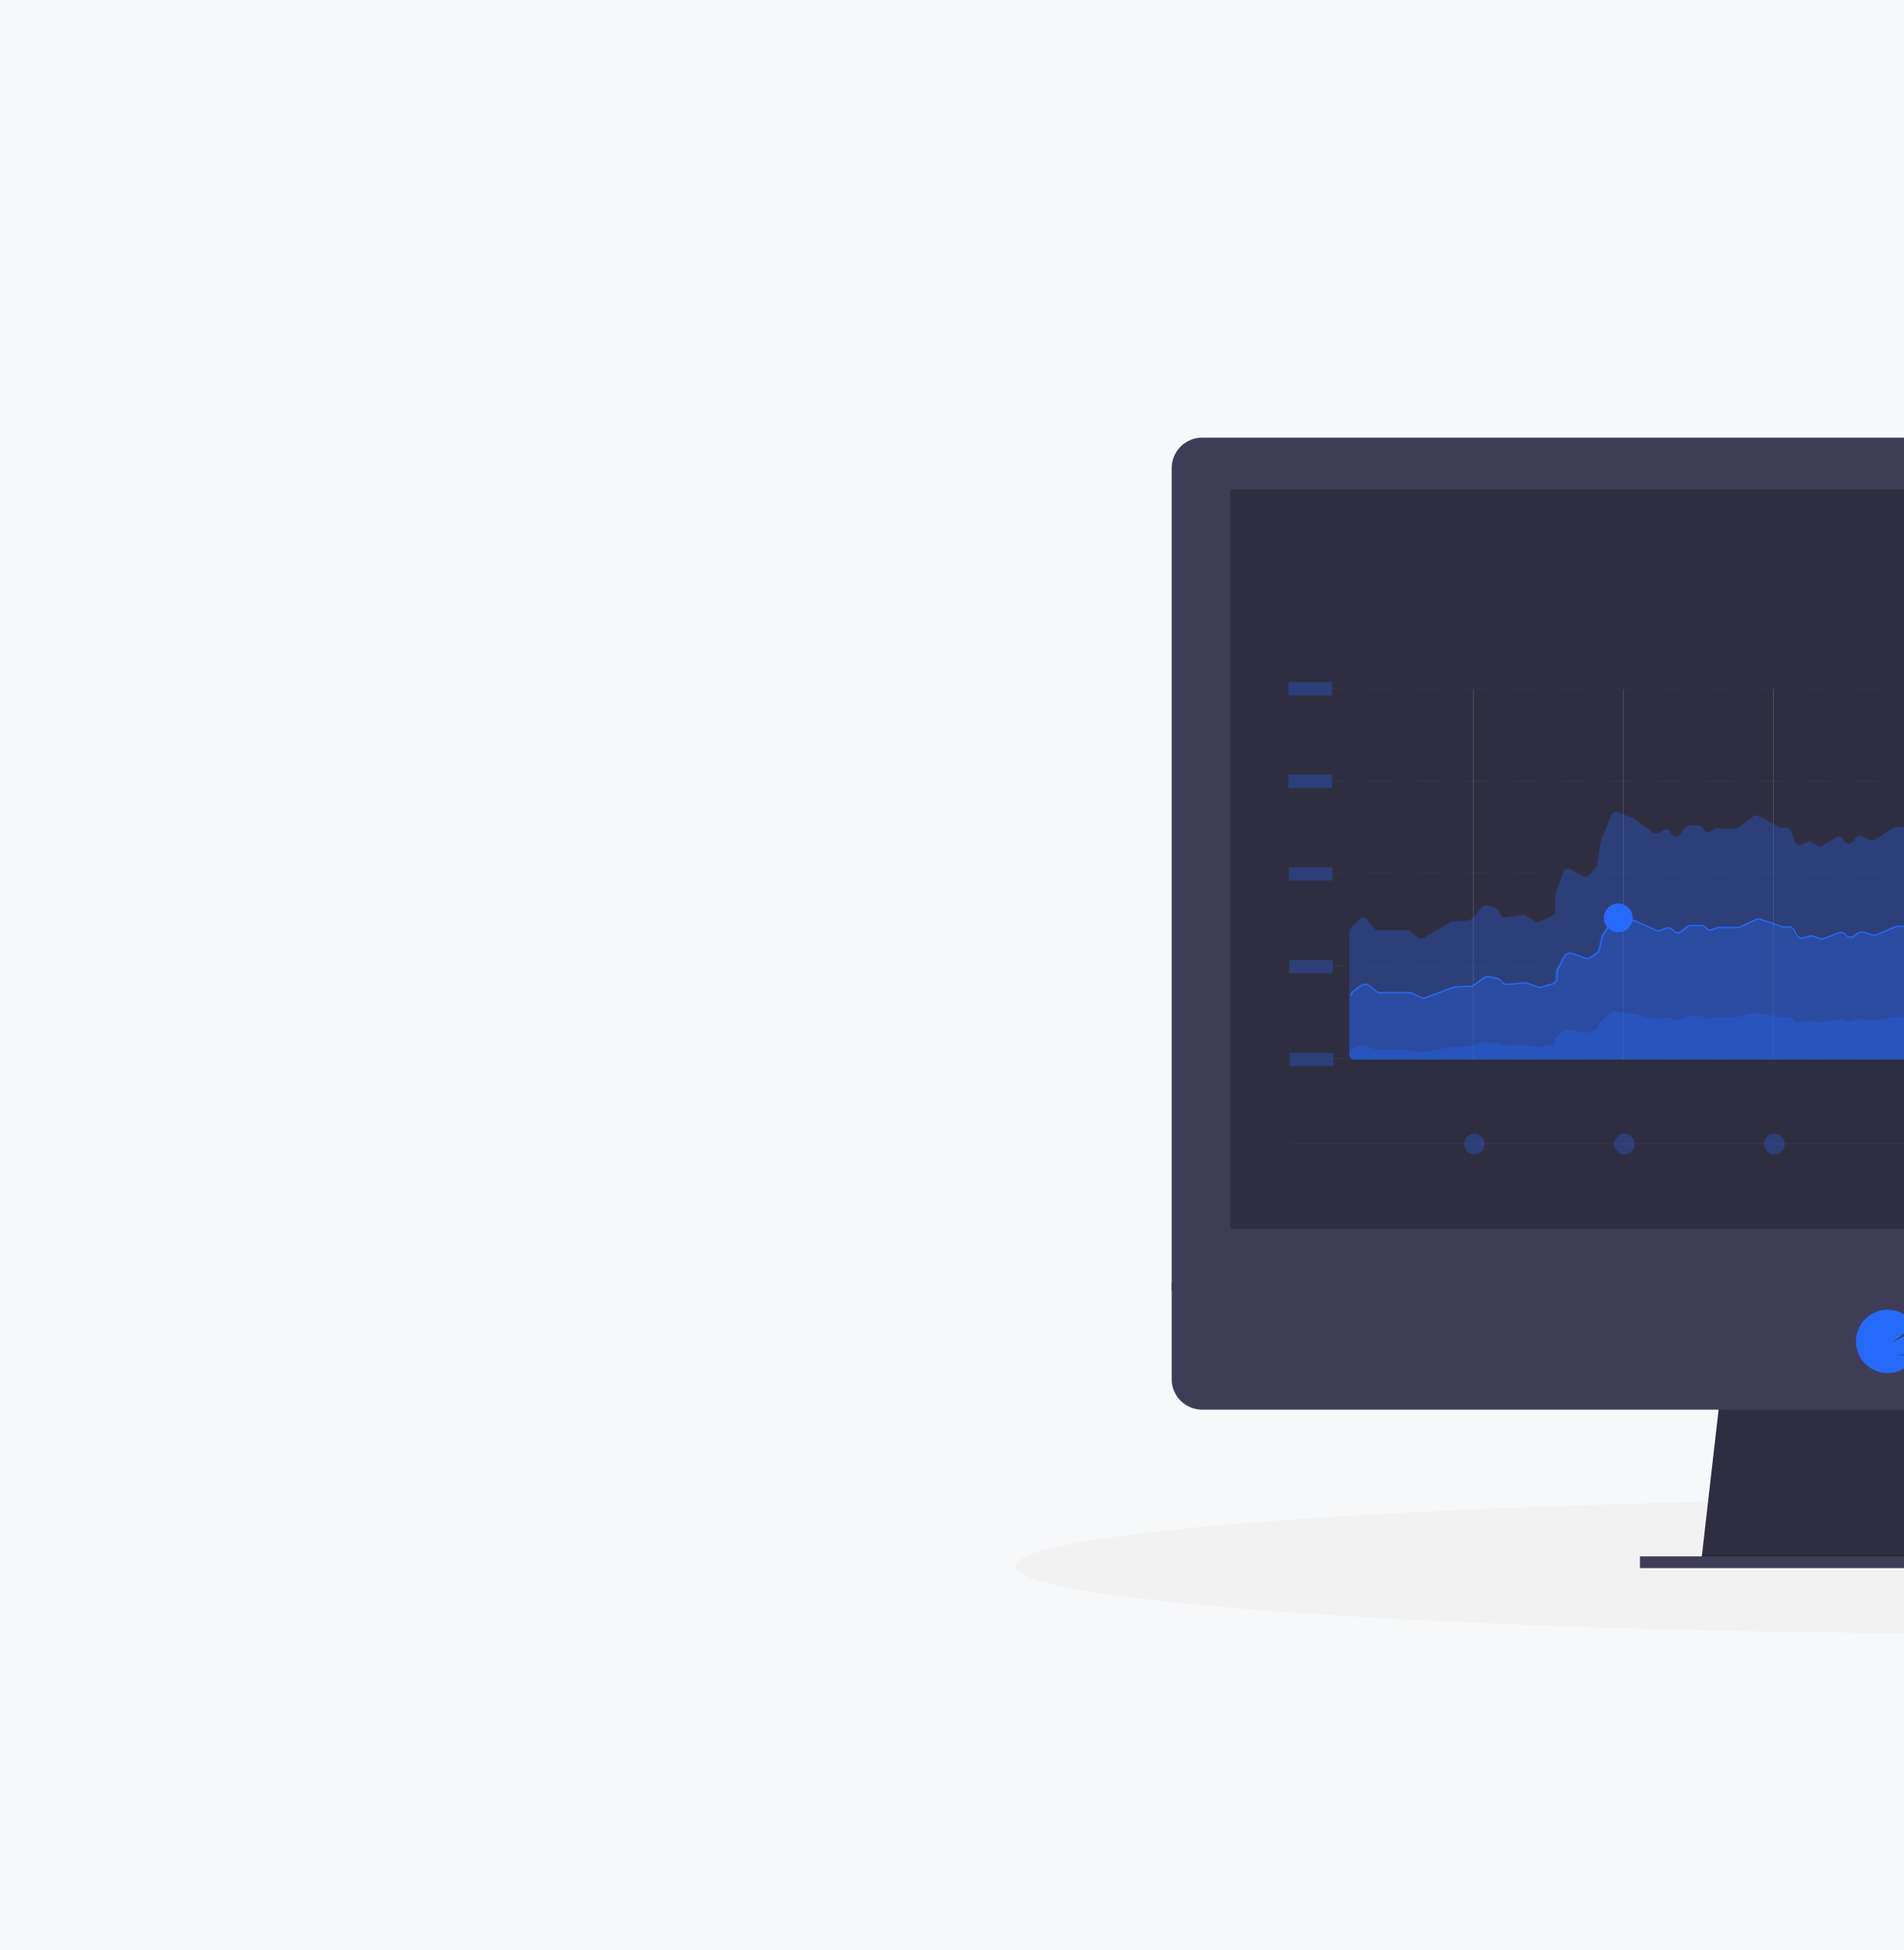 <svg width="1500" height="1536" viewBox="0 0 1500 1536" fill="none" xmlns="http://www.w3.org/2000/svg">
<rect x="0" y="0" width="1500" height="1536" fill="#808080" stroke="none"/>
<g clip-path="url(#clip0)">
<rect width="1500" height="1536" fill="#F7F8FA"/>
<g clip-path="url(#clip1)">
<path d="M1601.67 1287C2044.45 1287 2403.4 1263.08 2403.4 1233.57C2403.4 1204.06 2044.45 1180.14 1601.67 1180.14C1158.88 1180.14 799.928 1204.06 799.928 1233.57C799.928 1263.08 1158.88 1287 1601.67 1287Z" fill="#F2F2F2"/>
<path d="M1628.59 1235.19L1340.09 1231.5L1340.93 1224.1L1354.89 1102.04H1608.26L1626.89 1224.1L1628.32 1233.34L1628.59 1235.19Z" fill="#2F2E41"/>
<path opacity="0.1" d="M1628.32 1233.34H1484.33L1340.09 1231.5L1340.93 1224.1H1626.89L1628.32 1233.34Z" fill="black"/>
<path d="M1674.83 1225.94H1292V1235.19H1674.83V1225.94Z" fill="#3F3D56"/>
<path d="M2040.1 368.899C2040.11 365.737 2039.5 362.603 2038.31 359.677C2037.11 356.75 2035.35 354.087 2033.13 351.841C2030.9 349.595 2028.26 347.809 2025.34 346.586C2022.42 345.362 2019.3 344.724 2016.14 344.71H947.022C943.86 344.724 940.732 345.362 937.817 346.586C934.902 347.809 932.256 349.595 930.031 351.841C927.806 354.087 926.045 356.75 924.849 359.677C923.653 362.603 923.045 365.737 923.059 368.899V1016.95H2040.1V368.899Z" fill="#3F3D56"/>
<path d="M923.059 1010.49V1086.4C923.059 1092.75 925.584 1098.85 930.078 1103.34C934.572 1107.83 940.667 1110.36 947.022 1110.36H2016.14C2022.49 1110.36 2028.59 1107.83 2033.08 1103.34C2037.57 1098.85 2040.1 1092.75 2040.1 1086.4V1010.49H923.059Z" fill="#3F3D56"/>
<path d="M1999.39 385.397H969.284V967.96H1999.39V385.397Z" fill="#2F2E41"/>
<path d="M1487.07 1081.55C1490.85 1081.56 1494.58 1080.7 1497.99 1079.05C1501.39 1077.4 1504.37 1074.99 1506.71 1072.02C1507.42 1071.11 1508.07 1070.15 1508.65 1069.15L1494.95 1066.9L1509.77 1067.02C1511.18 1063.92 1511.96 1060.57 1512.04 1057.17C1512.13 1053.77 1511.52 1050.39 1510.25 1047.23L1490.37 1057.54L1508.7 1044.07C1506.98 1041.11 1504.67 1038.54 1501.91 1036.51C1499.15 1034.49 1496.01 1033.05 1492.67 1032.29C1489.33 1031.52 1485.87 1031.46 1482.51 1032.09C1479.14 1032.72 1475.95 1034.04 1473.11 1035.96C1470.28 1037.88 1467.87 1040.36 1466.04 1043.25C1464.2 1046.14 1462.98 1049.38 1462.45 1052.76C1461.92 1056.14 1462.09 1059.6 1462.96 1062.91C1463.82 1066.22 1465.35 1069.32 1467.46 1072.02V1072.02C1469.79 1074.99 1472.77 1077.39 1476.17 1079.04C1479.56 1080.7 1483.29 1081.55 1487.07 1081.55Z" fill="#266AFB"/>
<path opacity="0.3" d="M1049.28 610.142H1015.04V620.537H1049.28V610.142Z" fill="#266AFB"/>
<path opacity="0.3" d="M1049.59 683.211H1015.35V693.606H1049.59V683.211Z" fill="#266AFB"/>
<path opacity="0.3" d="M1049.9 756.281H1015.65V766.675H1049.9V756.281Z" fill="#266AFB"/>
<path opacity="0.3" d="M1050.21 829.334H1015.96V839.728H1050.21V829.334Z" fill="#266AFB"/>
<g opacity="0.2">
<path opacity="0.2" d="M1059 615.145H1049.28V615.55H1059V615.145Z" fill="#F2F2F2"/>
<path opacity="0.2" d="M1899.35 615.55H1880.26V615.145H1899.35V615.55ZM1861.16 615.55H1842.07V615.145H1861.16V615.55ZM1822.96 615.55H1803.86V615.145H1822.96V615.55ZM1784.77 615.55H1765.66V615.145H1784.77V615.55ZM1746.57 615.55H1727.47V615.145H1746.57V615.55ZM1708.36 615.55H1689.27V615.145H1708.36V615.55ZM1670.17 615.55H1651.06V615.145H1670.17V615.55ZM1631.98 615.55H1612.87V615.145H1631.98V615.55ZM1593.78 615.55H1574.68V615.145H1593.78V615.55ZM1555.57 615.55H1536.48V615.145H1555.57V615.55ZM1517.38 615.55H1498.27V615.145H1517.38V615.55ZM1479.18 615.55H1460.08V615.145H1479.18V615.55ZM1440.99 615.55H1421.88V615.145H1440.99V615.55ZM1402.78 615.55H1383.69V615.145H1402.78V615.55ZM1364.58 615.55H1345.49V615.145H1364.58V615.55ZM1326.39 615.55H1307.35V615.145H1326.45L1326.39 615.55ZM1288.2 615.55H1269.09V615.145H1288.2V615.55ZM1249.98 615.55H1230.9V615.145H1249.98V615.55ZM1211.79 615.55H1192.7V615.145H1211.82L1211.79 615.55ZM1173.6 615.55H1154.49V615.145H1173.6V615.55ZM1135.4 615.55H1116.3V615.145H1135.4V615.55ZM1097.19 615.55H1078.1V615.145H1097.19V615.55Z" fill="#F2F2F2"/>
<path opacity="0.2" d="M1059 615.145H1049.28V615.55H1059V615.145Z" fill="#F2F2F2"/>
<path opacity="0.2" d="M1899.35 615.55H1880.26V615.145H1899.35V615.55ZM1861.16 615.55H1842.07V615.145H1861.16V615.55ZM1822.96 615.55H1803.86V615.145H1822.96V615.55ZM1784.77 615.55H1765.66V615.145H1784.77V615.55ZM1746.57 615.55H1727.47V615.145H1746.57V615.55ZM1708.36 615.55H1689.27V615.145H1708.36V615.55ZM1670.17 615.55H1651.06V615.145H1670.17V615.55ZM1631.98 615.55H1612.87V615.145H1631.98V615.55ZM1593.78 615.55H1574.68V615.145H1593.78V615.55ZM1555.57 615.55H1536.48V615.145H1555.57V615.55ZM1517.38 615.55H1498.27V615.145H1517.38V615.55ZM1479.18 615.55H1460.08V615.145H1479.18V615.55ZM1440.99 615.55H1421.88V615.145H1440.99V615.55ZM1402.78 615.55H1383.69V615.145H1402.78V615.55ZM1364.58 615.55H1345.49V615.145H1364.58V615.55ZM1326.39 615.55H1307.35V615.145H1326.45L1326.39 615.55ZM1288.2 615.55H1269.09V615.145H1288.2V615.55ZM1249.98 615.55H1230.9V615.145H1249.98V615.55ZM1211.79 615.55H1192.7V615.145H1211.82L1211.79 615.55ZM1173.6 615.55H1154.49V615.145H1173.6V615.55ZM1135.4 615.55H1116.3V615.145H1135.4V615.55ZM1097.19 615.55H1078.1V615.145H1097.19V615.55Z" fill="#F2F2F2"/>
</g>
<path opacity="0.3" d="M1049.28 537.283H1015.04V547.678H1049.28V537.283Z" fill="#266AFB"/>
<g opacity="0.2">
<path opacity="0.2" d="M1059 542.286H1049.28V542.691H1059V542.286Z" fill="#F2F2F2"/>
<path opacity="0.2" d="M1899.35 542.691H1880.26V542.286H1899.35V542.691ZM1861.16 542.691H1842.07V542.286H1861.16V542.691ZM1822.96 542.691H1803.86V542.286H1822.96V542.691ZM1784.77 542.691H1765.66V542.286H1784.77V542.691ZM1746.57 542.691H1727.47V542.286H1746.57V542.691ZM1708.36 542.691H1689.27V542.286H1708.36V542.691ZM1670.17 542.691H1651.06V542.286H1670.17V542.691ZM1631.98 542.691H1612.87V542.286H1631.98V542.691ZM1593.78 542.691H1574.68V542.286H1593.78V542.691ZM1555.57 542.691H1536.48V542.286H1555.57V542.691ZM1517.38 542.691H1498.27V542.286H1517.38V542.691ZM1479.18 542.691H1460.08V542.286H1479.18V542.691ZM1440.99 542.691H1421.88V542.286H1440.99V542.691ZM1402.78 542.691H1383.69V542.286H1402.78V542.691ZM1364.58 542.691H1345.49V542.286H1364.58V542.691ZM1326.39 542.691H1307.35V542.286H1326.45L1326.39 542.691ZM1288.2 542.691H1269.09V542.286H1288.2V542.691ZM1249.98 542.691H1230.9V542.286H1249.98V542.691ZM1211.79 542.691H1192.7V542.286H1211.82L1211.79 542.691ZM1173.6 542.691H1154.49V542.286H1173.6V542.691ZM1135.4 542.691H1116.3V542.286H1135.4V542.691ZM1097.19 542.691H1078.1V542.286H1097.19V542.691Z" fill="#F2F2F2"/>
</g>
<g opacity="0.2">
<path opacity="0.2" d="M1059 687.907H1049.28V688.312H1059V687.907Z" fill="#F2F2F2"/>
<path opacity="0.2" d="M1899.35 688.295H1880.26V687.891H1899.35V688.295ZM1861.16 688.295H1842.07V687.891H1861.16V688.295ZM1822.96 688.295H1803.86V687.891H1822.96V688.295ZM1784.77 688.295H1765.66V687.891H1784.77V688.295ZM1746.57 688.295H1727.47V687.891H1746.57V688.295ZM1708.36 688.295H1689.27V687.891H1708.36V688.295ZM1670.17 688.295H1651.06V687.891H1670.17V688.295ZM1631.98 688.295H1612.87V687.891H1631.98V688.295ZM1593.78 688.295H1574.68V687.891H1593.78V688.295ZM1555.57 688.295H1536.48V687.891H1555.57V688.295ZM1517.38 688.295H1498.27V687.891H1517.38V688.295ZM1479.18 688.295H1460.08V687.891H1479.18V688.295ZM1440.99 688.295H1421.88V687.891H1440.99V688.295ZM1402.78 688.295H1383.69V687.891H1402.78V688.295ZM1364.58 688.295H1345.49V687.891H1364.58V688.295ZM1326.39 688.295H1307.35V687.891H1326.45L1326.39 688.295ZM1288.2 688.295H1269.09V687.891H1288.2V688.295ZM1249.98 688.295H1230.9V687.891H1249.98V688.295ZM1211.79 688.295H1192.7V687.891H1211.82L1211.79 688.295ZM1173.6 688.295H1154.49V687.891H1173.6V688.295ZM1135.4 688.295H1116.3V687.891H1135.4V688.295ZM1097.19 688.295H1078.1V687.891H1097.19V688.295Z" fill="#F2F2F2"/>
<path opacity="0.2" d="M1059 687.907H1049.28V688.312H1059V687.907Z" fill="#F2F2F2"/>
<path opacity="0.2" d="M1899.35 688.295H1880.26V687.891H1899.35V688.295ZM1861.16 688.295H1842.07V687.891H1861.16V688.295ZM1822.96 688.295H1803.86V687.891H1822.96V688.295ZM1784.77 688.295H1765.66V687.891H1784.77V688.295ZM1746.57 688.295H1727.47V687.891H1746.57V688.295ZM1708.36 688.295H1689.27V687.891H1708.36V688.295ZM1670.17 688.295H1651.06V687.891H1670.17V688.295ZM1631.98 688.295H1612.87V687.891H1631.98V688.295ZM1593.78 688.295H1574.68V687.891H1593.78V688.295ZM1555.57 688.295H1536.48V687.891H1555.57V688.295ZM1517.38 688.295H1498.27V687.891H1517.38V688.295ZM1479.18 688.295H1460.08V687.891H1479.18V688.295ZM1440.99 688.295H1421.88V687.891H1440.99V688.295ZM1402.78 688.295H1383.69V687.891H1402.78V688.295ZM1364.58 688.295H1345.49V687.891H1364.58V688.295ZM1326.39 688.295H1307.35V687.891H1326.45L1326.39 688.295ZM1288.2 688.295H1269.09V687.891H1288.2V688.295ZM1249.98 688.295H1230.9V687.891H1249.98V688.295ZM1211.79 688.295H1192.7V687.891H1211.82L1211.79 688.295ZM1173.6 688.295H1154.49V687.891H1173.6V688.295ZM1135.4 688.295H1116.3V687.891H1135.4V688.295ZM1097.19 688.295H1078.1V687.891H1097.19V688.295Z" fill="#F2F2F2"/>
</g>
<g opacity="0.2">
<path opacity="0.2" d="M1059 760.652H1049.28V761.057H1059V760.652Z" fill="#F2F2F2"/>
<path opacity="0.2" d="M1899.35 761.057H1880.26V760.652H1899.35V761.057ZM1861.16 761.057H1842.07V760.652H1861.16V761.057ZM1822.96 761.057H1803.86V760.652H1822.96V761.057ZM1784.77 761.057H1765.66V760.652H1784.77V761.057ZM1746.57 761.057H1727.47V760.652H1746.57V761.057ZM1708.36 761.057H1689.27V760.652H1708.36V761.057ZM1670.17 761.057H1651.06V760.652H1670.17V761.057ZM1631.98 761.057H1612.87V760.652H1631.98V761.057ZM1593.78 761.057H1574.68V760.652H1593.78V761.057ZM1555.57 761.057H1536.48V760.652H1555.57V761.057ZM1517.38 761.057H1498.27V760.652H1517.38V761.057ZM1479.18 761.057H1460.08V760.652H1479.18V761.057ZM1440.99 761.057H1421.88V760.652H1440.99V761.057ZM1402.78 761.057H1383.69V760.652H1402.78V761.057ZM1364.58 761.057H1345.49V760.652H1364.58V761.057ZM1326.39 761.057H1307.35V760.652H1326.45L1326.39 761.057ZM1288.2 761.057H1269.09V760.652H1288.2V761.057ZM1249.98 761.057H1230.9V760.652H1249.98V761.057ZM1211.79 761.057H1192.7V760.652H1211.82L1211.79 761.057ZM1173.6 761.057H1154.49V760.652H1173.6V761.057ZM1135.4 761.057H1116.3V760.652H1135.4V761.057ZM1097.19 761.057H1078.1V760.652H1097.19V761.057Z" fill="#F2F2F2"/>
<path opacity="0.2" d="M1059 760.652H1049.28V761.057H1059V760.652Z" fill="#F2F2F2"/>
<path opacity="0.2" d="M1899.35 761.057H1880.26V760.652H1899.35V761.057ZM1861.16 761.057H1842.07V760.652H1861.16V761.057ZM1822.96 761.057H1803.86V760.652H1822.96V761.057ZM1784.77 761.057H1765.66V760.652H1784.77V761.057ZM1746.57 761.057H1727.47V760.652H1746.57V761.057ZM1708.36 761.057H1689.27V760.652H1708.36V761.057ZM1670.17 761.057H1651.06V760.652H1670.17V761.057ZM1631.98 761.057H1612.87V760.652H1631.98V761.057ZM1593.78 761.057H1574.68V760.652H1593.78V761.057ZM1555.57 761.057H1536.48V760.652H1555.57V761.057ZM1517.38 761.057H1498.27V760.652H1517.38V761.057ZM1479.18 761.057H1460.08V760.652H1479.18V761.057ZM1440.99 761.057H1421.88V760.652H1440.99V761.057ZM1402.78 761.057H1383.69V760.652H1402.78V761.057ZM1364.58 761.057H1345.49V760.652H1364.58V761.057ZM1326.39 761.057H1307.35V760.652H1326.45L1326.39 761.057ZM1288.2 761.057H1269.09V760.652H1288.2V761.057ZM1249.98 761.057H1230.9V760.652H1249.98V761.057ZM1211.79 761.057H1192.7V760.652H1211.82L1211.79 761.057ZM1173.6 761.057H1154.49V760.652H1173.6V761.057ZM1135.4 761.057H1116.3V760.652H1135.4V761.057ZM1097.19 761.057H1078.1V760.652H1097.19V761.057Z" fill="#F2F2F2"/>
</g>
<g opacity="0.2">
<path opacity="0.2" d="M1059 833.414H1049.28V833.819H1059V833.414Z" fill="#F2F2F2"/>
<path opacity="0.2" d="M1899.35 833.818H1880.26V833.414H1899.35V833.818ZM1861.16 833.818H1842.07V833.414H1861.16V833.818ZM1822.96 833.818H1803.86V833.414H1822.96V833.818ZM1784.77 833.818H1765.66V833.414H1784.77V833.818ZM1746.57 833.818H1727.47V833.414H1746.57V833.818ZM1708.36 833.818H1689.27V833.414H1708.36V833.818ZM1670.17 833.818H1651.06V833.414H1670.17V833.818ZM1631.98 833.818H1612.87V833.414H1631.98V833.818ZM1593.78 833.818H1574.68V833.414H1593.78V833.818ZM1555.57 833.818H1536.48V833.414H1555.57V833.818ZM1517.38 833.818H1498.27V833.414H1517.38V833.818ZM1479.18 833.818H1460.08V833.414H1479.18V833.818ZM1440.99 833.818H1421.88V833.414H1440.99V833.818ZM1402.78 833.818H1383.69V833.414H1402.78V833.818ZM1364.58 833.818H1345.49V833.414H1364.58V833.818ZM1326.39 833.818H1307.35V833.414H1326.45L1326.39 833.818ZM1288.2 833.818H1269.09V833.414H1288.2V833.818ZM1249.98 833.818H1230.9V833.414H1249.98V833.818ZM1211.79 833.818H1192.7V833.414H1211.82L1211.79 833.818ZM1173.6 833.818H1154.49V833.414H1173.6V833.818ZM1135.4 833.818H1116.3V833.414H1135.4V833.818ZM1097.19 833.818H1078.1V833.414H1097.19V833.818Z" fill="#F2F2F2"/>
<path opacity="0.2" d="M1059 833.414H1049.28V833.819H1059V833.414Z" fill="#F2F2F2"/>
<path opacity="0.2" d="M1899.35 833.818H1880.26V833.414H1899.35V833.818ZM1861.16 833.818H1842.07V833.414H1861.16V833.818ZM1822.96 833.818H1803.86V833.414H1822.96V833.818ZM1784.77 833.818H1765.66V833.414H1784.77V833.818ZM1746.57 833.818H1727.47V833.414H1746.57V833.818ZM1708.36 833.818H1689.27V833.414H1708.36V833.818ZM1670.17 833.818H1651.06V833.414H1670.17V833.818ZM1631.98 833.818H1612.87V833.414H1631.98V833.818ZM1593.78 833.818H1574.68V833.414H1593.78V833.818ZM1555.57 833.818H1536.48V833.414H1555.57V833.818ZM1517.38 833.818H1498.27V833.414H1517.38V833.818ZM1479.18 833.818H1460.08V833.414H1479.18V833.818ZM1440.99 833.818H1421.88V833.414H1440.99V833.818ZM1402.78 833.818H1383.69V833.414H1402.78V833.818ZM1364.58 833.818H1345.49V833.414H1364.58V833.818ZM1326.39 833.818H1307.35V833.414H1326.45L1326.39 833.818ZM1288.2 833.818H1269.09V833.414H1288.2V833.818ZM1249.98 833.818H1230.9V833.414H1249.98V833.818ZM1211.79 833.818H1192.7V833.414H1211.82L1211.79 833.818ZM1173.6 833.818H1154.49V833.414H1173.6V833.818ZM1135.4 833.818H1116.3V833.414H1135.4V833.818ZM1097.19 833.818H1078.1V833.414H1097.19V833.818Z" fill="#F2F2F2"/>
</g>
<path d="M1160.92 542.788V834.531" stroke="#F2F2F2" stroke-width="0.1" stroke-miterlimit="10"/>
<path d="M1279.11 542.788V834.531" stroke="#F2F2F2" stroke-width="0.1" stroke-miterlimit="10"/>
<path d="M1397.31 542.788V834.531" stroke="#F2F2F2" stroke-width="0.1" stroke-miterlimit="10"/>
<path opacity="0.3" d="M1895.64 523.1L1882.12 537.186C1881.85 537.481 1881.62 537.813 1881.44 538.174L1873.06 555.449C1872.72 556.143 1872.19 556.72 1871.52 557.105C1870.85 557.489 1870.08 557.663 1869.32 557.603L1866.63 557.392C1865.85 557.337 1865.1 557.043 1864.5 556.551C1863.89 556.059 1863.45 555.392 1863.23 554.64L1860.64 545.67C1860.41 544.886 1859.94 544.194 1859.3 543.695C1858.65 543.196 1857.86 542.917 1857.04 542.897C1856.23 542.877 1855.43 543.118 1854.76 543.585C1854.09 544.051 1853.58 544.72 1853.32 545.492L1848.96 558.25C1848.71 559.012 1848.22 559.673 1847.56 560.141C1846.91 560.608 1846.13 560.859 1845.32 560.857H1828.69C1827.78 560.854 1826.9 560.526 1826.21 559.933C1825.51 559.34 1825.05 558.52 1824.91 557.619L1820.21 528.233C1820.09 527.429 1819.71 526.686 1819.13 526.11C1818.56 525.534 1817.82 525.156 1817.01 525.03C1816.21 524.904 1815.39 525.037 1814.66 525.408C1813.94 525.78 1813.35 526.372 1812.99 527.099L1788.91 574.619C1788.66 575.111 1788.31 575.544 1787.88 575.888C1787.45 576.232 1786.95 576.479 1786.42 576.613C1785.88 576.747 1785.33 576.764 1784.78 576.663C1784.24 576.562 1783.73 576.345 1783.28 576.028L1768.97 565.925C1768.18 565.377 1767.23 565.136 1766.28 565.25C1765.33 565.363 1764.46 565.823 1763.83 566.54L1758.41 572.806C1758.25 572.991 1758.11 573.192 1757.99 573.405L1743.51 598.452C1743.15 599.094 1742.6 599.615 1741.94 599.952C1741.28 600.288 1740.54 600.425 1739.81 600.347L1730.98 599.472C1730.37 599.412 1729.74 599.501 1729.17 599.731L1721.27 602.889C1720.35 603.234 1719.34 603.216 1718.44 602.84C1717.53 602.464 1716.81 601.758 1716.41 600.865L1714.68 596.898C1714.37 596.188 1713.85 595.588 1713.19 595.178C1712.53 594.768 1711.76 594.566 1710.99 594.599L1701.95 595.02C1701.39 595.044 1700.85 595.191 1700.35 595.451C1699.85 595.712 1699.42 596.078 1699.09 596.526L1696.53 599.861C1696.11 600.411 1695.55 600.837 1694.9 601.093C1694.26 601.35 1693.56 601.427 1692.87 601.318C1692.19 601.208 1691.55 600.916 1691.02 600.471C1690.49 600.026 1690.09 599.446 1689.86 598.792L1686.62 589.644C1686.42 589.075 1686.09 588.561 1685.65 588.144C1685.22 587.727 1684.69 587.418 1684.11 587.243C1683.53 587.068 1682.92 587.031 1682.33 587.136C1681.74 587.241 1681.18 587.485 1680.69 587.847L1665.31 599.375L1648.31 613.089C1647.73 613.555 1647.03 613.843 1646.29 613.918C1645.54 613.993 1644.8 613.851 1644.13 613.51L1630.94 606.661C1630.23 606.298 1629.43 606.163 1628.64 606.272L1601.91 610.013C1601.13 610.117 1600.41 610.455 1599.83 610.981C1599.25 611.508 1598.85 612.198 1598.67 612.959L1593.93 633.57C1593.78 634.213 1593.47 634.807 1593.02 635.295C1592.58 635.783 1592.02 636.147 1591.39 636.354C1590.76 636.561 1590.09 636.603 1589.45 636.475C1588.8 636.348 1588.19 636.055 1587.69 635.626V635.626C1587.25 635.248 1586.72 634.975 1586.16 634.828C1585.59 634.682 1585 634.665 1584.43 634.781C1583.86 634.896 1583.32 635.14 1582.86 635.494C1582.39 635.848 1582.01 636.303 1581.75 636.825L1578.11 644.127C1577.83 644.666 1577.44 645.135 1576.95 645.494C1576.47 645.854 1575.9 646.095 1575.31 646.199L1567.03 647.575C1566.5 647.668 1565.99 647.872 1565.54 648.174L1552.51 656.853C1551.88 657.274 1551.15 657.5 1550.39 657.5H1544.29C1543.54 657.502 1542.8 657.283 1542.17 656.872C1541.55 656.46 1541.05 655.874 1540.76 655.185L1539.14 651.315C1538.93 650.846 1538.63 650.423 1538.26 650.071C1537.89 649.719 1537.45 649.445 1536.97 649.266C1536.49 649.086 1535.98 649.005 1535.47 649.026C1534.95 649.047 1534.45 649.17 1533.99 649.389L1519.84 656.011C1519.27 656.279 1518.64 656.402 1518.01 656.371C1517.38 656.34 1516.77 656.155 1516.23 655.833L1509.75 651.931C1509.15 651.573 1508.47 651.383 1507.78 651.38H1493.48C1492.72 651.383 1491.99 651.608 1491.36 652.028L1477.09 661.499C1476.54 661.864 1475.91 662.081 1475.25 662.13C1474.59 662.178 1473.93 662.056 1473.34 661.775L1466.86 658.715C1466.11 658.362 1465.26 658.264 1464.44 658.437C1463.63 658.609 1462.89 659.042 1462.34 659.67L1459.27 663.183C1458.87 663.649 1458.36 664.01 1457.78 664.237C1457.21 664.464 1456.59 664.549 1455.98 664.485C1455.37 664.422 1454.78 664.211 1454.27 663.872C1453.76 663.532 1453.33 663.074 1453.03 662.536L1452.11 660.917C1451.86 660.469 1451.52 660.077 1451.12 659.762C1450.71 659.447 1450.25 659.216 1449.76 659.084C1449.26 658.951 1448.74 658.918 1448.24 658.989C1447.73 659.059 1447.24 659.23 1446.8 659.492L1435.58 666.146C1435 666.48 1434.34 666.656 1433.67 666.656C1433 666.656 1432.34 666.48 1431.76 666.146L1427.13 663.572C1426.61 663.277 1426.02 663.111 1425.42 663.085C1424.82 663.06 1424.23 663.177 1423.68 663.426L1419.28 665.434C1418.78 665.656 1418.24 665.771 1417.7 665.772C1417.16 665.774 1416.62 665.661 1416.13 665.441C1415.63 665.221 1415.18 664.899 1414.82 664.496C1414.46 664.093 1414.18 663.618 1414.01 663.102L1411.16 654.618C1410.92 653.84 1410.43 653.16 1409.78 652.679C1409.12 652.198 1408.32 651.941 1407.51 651.947H1403.36C1402.71 651.949 1402.07 651.782 1401.5 651.461L1385.58 642.734C1384.94 642.384 1384.2 642.227 1383.47 642.281C1382.73 642.336 1382.03 642.6 1381.44 643.042L1369.76 651.785C1369.1 652.282 1368.29 652.549 1367.47 652.546H1352.78C1352.02 652.546 1351.29 652.772 1350.66 653.194L1347.91 655.023C1347.45 655.327 1346.94 655.53 1346.4 655.62C1345.87 655.71 1345.32 655.685 1344.79 655.545C1344.26 655.406 1343.77 655.156 1343.35 654.812C1342.93 654.468 1342.58 654.037 1342.34 653.55L1341.67 652.238C1341.36 651.597 1340.87 651.056 1340.26 650.678C1339.66 650.301 1338.96 650.101 1338.24 650.101H1330.87C1330.29 650.102 1329.71 650.237 1329.19 650.495C1328.66 650.753 1328.2 651.128 1327.85 651.591L1323.28 657.436C1322.9 657.92 1322.41 658.307 1321.85 658.563C1321.29 658.819 1320.68 658.937 1320.07 658.907C1319.45 658.876 1318.86 658.699 1318.32 658.39C1317.79 658.08 1317.34 657.647 1317.01 657.128L1315.72 655.104C1315.19 654.256 1314.34 653.652 1313.36 653.422C1312.39 653.192 1311.36 653.354 1310.51 653.874L1306.72 656.14C1306.07 656.526 1305.33 656.714 1304.58 656.683C1303.83 656.651 1303.1 656.401 1302.49 655.962L1287.22 644.904C1286.95 644.711 1286.66 644.548 1286.35 644.418L1274.42 639.836C1273.49 639.498 1272.46 639.532 1271.56 639.93C1270.65 640.328 1269.94 641.06 1269.56 641.973L1261.25 662.212C1261.13 662.496 1261.05 662.796 1261.01 663.102L1258.32 681.333C1258.2 682.104 1257.85 682.821 1257.32 683.389L1251.64 689.493C1251.05 690.116 1250.27 690.525 1249.42 690.657C1248.57 690.789 1247.71 690.636 1246.96 690.222L1237.1 684.749C1236.61 684.475 1236.06 684.311 1235.5 684.27C1234.94 684.23 1234.38 684.313 1233.85 684.513C1233.33 684.714 1232.85 685.028 1232.46 685.432C1232.07 685.837 1231.77 686.322 1231.59 686.854L1225.34 705.134C1225.2 705.534 1225.13 705.956 1225.13 706.38V717.908C1225.13 718.656 1224.91 719.387 1224.5 720.011C1224.09 720.635 1223.5 721.125 1222.82 721.422L1212.79 725.858C1212.24 726.098 1211.63 726.203 1211.03 726.163C1210.42 726.124 1209.83 725.941 1209.31 725.631L1201.77 721.195C1201.02 720.755 1200.14 720.583 1199.28 720.709L1186.05 722.604C1185.29 722.712 1184.52 722.591 1183.83 722.256C1183.15 721.921 1182.57 721.388 1182.19 720.725L1179.96 716.904C1179.48 716.08 1178.7 715.468 1177.79 715.188L1171.78 713.31C1171.08 713.087 1170.33 713.071 1169.62 713.263C1168.91 713.456 1168.28 713.849 1167.78 714.395L1159.45 723.656C1158.79 724.383 1157.88 724.834 1156.9 724.919L1144.6 725.955C1144.03 725.987 1143.47 726.154 1142.98 726.441L1121.53 738.778C1120.86 739.158 1120.09 739.329 1119.32 739.269C1118.55 739.208 1117.82 738.919 1117.22 738.438L1111.13 733.581C1110.45 733.04 1109.61 732.743 1108.74 732.739H1085.68C1085.1 732.741 1084.54 732.613 1084.02 732.363C1083.5 732.113 1083.04 731.749 1082.68 731.298L1076.87 724.045C1076.52 723.611 1076.09 723.258 1075.59 723.011C1075.09 722.764 1074.54 722.628 1073.99 722.612C1073.43 722.597 1072.88 722.703 1072.37 722.922C1071.86 723.141 1071.4 723.469 1071.03 723.883L1064.03 731.654C1063.4 732.356 1063.05 733.267 1063.05 734.212V830.775C1063.05 831.792 1063.45 832.768 1064.17 833.488C1064.89 834.208 1065.86 834.612 1066.88 834.612H1898.65C1899.16 834.612 1899.66 834.512 1900.13 834.318C1900.59 834.124 1901.02 833.84 1901.37 833.482C1901.73 833.124 1902.01 832.699 1902.2 832.232C1902.4 831.764 1902.49 831.264 1902.49 830.758L1902.27 525.836C1902.28 525.064 1902.06 524.306 1901.63 523.661C1901.21 523.016 1900.6 522.513 1899.88 522.219C1899.17 521.924 1898.38 521.85 1897.63 522.007C1896.87 522.164 1896.18 522.545 1895.64 523.1V523.1Z" fill="#266AFB"/>
<path opacity="0.3" d="M1894.9 648.142L1882.37 656.496C1881.93 656.793 1881.54 657.159 1881.22 657.581L1873.43 667.862C1872.96 668.472 1872.35 668.96 1871.65 669.286C1870.95 669.613 1870.18 669.769 1869.41 669.741L1866.87 669.611C1866 669.567 1865.16 669.285 1864.43 668.793C1863.71 668.302 1863.14 667.622 1862.78 666.826L1861.16 663.378C1860.79 662.568 1860.21 661.876 1859.48 661.381C1858.74 660.886 1857.88 660.609 1856.99 660.58C1856.11 660.551 1855.23 660.772 1854.46 661.218C1853.7 661.665 1853.07 662.317 1852.66 663.102L1849.42 669.303C1849.01 670.064 1848.41 670.7 1847.67 671.142C1846.93 671.584 1846.09 671.816 1845.22 671.813H1829.16C1828.1 671.818 1827.07 671.466 1826.24 670.814C1825.41 670.161 1824.82 669.247 1824.57 668.219L1820.71 652.789C1820.5 651.929 1820.05 651.146 1819.41 650.529C1818.77 649.913 1817.98 649.487 1817.11 649.3C1816.24 649.112 1815.34 649.172 1814.51 649.471C1813.67 649.77 1812.94 650.297 1812.39 650.992L1789.24 680.265C1788.58 681.097 1787.67 681.685 1786.64 681.935C1785.61 682.184 1784.53 682.081 1783.57 681.641L1768.69 674.922C1767.91 674.557 1767.05 674.411 1766.19 674.5C1765.34 674.588 1764.52 674.907 1763.83 675.424L1758.51 679.358C1758.25 679.548 1758.02 679.765 1757.81 680.006L1743.76 695.565C1743.28 696.107 1742.69 696.534 1742.03 696.814C1741.37 697.095 1740.65 697.221 1739.94 697.184L1730.76 696.601C1730.26 696.571 1729.75 696.615 1729.27 696.731L1720.99 698.852C1720.05 699.098 1719.05 699.047 1718.14 698.705C1717.23 698.363 1716.44 697.747 1715.89 696.941L1714.95 695.549C1714.5 694.895 1713.9 694.364 1713.19 694.005C1712.48 693.646 1711.7 693.47 1710.91 693.493L1701.68 693.768C1700.61 693.785 1699.59 694.175 1698.78 694.869L1696.51 696.763C1695.98 697.214 1695.35 697.54 1694.67 697.718C1693.99 697.896 1693.28 697.922 1692.59 697.793C1691.9 697.665 1691.25 697.385 1690.68 696.975C1690.12 696.564 1689.65 696.033 1689.31 695.419L1686.91 691.08C1686.33 690.019 1685.36 689.222 1684.21 688.852C1683.05 688.482 1681.8 688.566 1680.71 689.089L1665.18 696.553L1648 705.425C1647.44 705.713 1646.83 705.886 1646.2 705.934C1645.57 705.981 1644.94 705.902 1644.34 705.7L1630.66 701.167C1630.05 700.965 1629.4 700.888 1628.75 700.94L1602.27 703.191C1601.37 703.284 1600.51 703.625 1599.8 704.177C1599.08 704.729 1598.53 705.47 1598.22 706.316L1594.38 717.034C1594.15 717.678 1593.78 718.264 1593.3 718.753C1592.82 719.241 1592.24 719.619 1591.6 719.862C1590.96 720.105 1590.28 720.207 1589.59 720.16C1588.91 720.114 1588.25 719.92 1587.64 719.592L1587.48 719.511C1586.5 718.966 1585.35 718.79 1584.25 719.016C1583.15 719.241 1582.17 719.854 1581.48 720.742L1578.46 724.595C1577.66 725.598 1576.5 726.244 1575.23 726.392L1566.94 727.283C1566.47 727.33 1566.01 727.444 1565.58 727.623L1552.45 733.241C1551.85 733.484 1551.22 733.61 1550.58 733.613H1544.27C1543.5 733.613 1542.74 733.424 1542.05 733.063C1541.37 732.702 1540.79 732.179 1540.35 731.541L1539.44 730.213C1538.88 729.383 1538.06 728.756 1537.11 728.421C1536.16 728.086 1535.13 728.062 1534.17 728.351L1519.45 732.804C1518.44 733.108 1517.36 733.068 1516.37 732.691L1509.54 730.068C1509.02 729.864 1508.48 729.755 1507.92 729.744H1493.25C1492.62 729.743 1491.99 729.875 1491.41 730.132L1476.83 736.317C1475.81 736.759 1474.66 736.822 1473.6 736.495L1466.39 734.342C1465.69 734.133 1464.95 734.088 1464.23 734.212C1463.51 734.335 1462.82 734.624 1462.23 735.054L1459.07 737.37C1458.12 738.069 1456.93 738.385 1455.76 738.256C1454.58 738.128 1453.49 737.563 1452.71 736.673L1452.24 736.139C1451.6 735.412 1450.76 734.897 1449.82 734.663C1448.89 734.428 1447.9 734.486 1446.99 734.828L1435.26 739.313C1434.21 739.694 1433.06 739.694 1432.02 739.313L1426.87 737.467C1425.93 737.142 1424.91 737.114 1423.96 737.386L1419.1 738.794C1418.03 739.101 1416.9 739.026 1415.88 738.583C1414.87 738.139 1414.04 737.355 1413.54 736.366L1411.73 732.723C1411.34 731.936 1410.73 731.274 1409.98 730.811C1409.23 730.348 1408.37 730.102 1407.49 730.1H1403.28C1402.73 730.109 1402.18 730.022 1401.66 729.841L1385.32 724.109C1384.74 723.899 1384.11 723.808 1383.49 723.842C1382.87 723.875 1382.26 724.032 1381.7 724.304L1369.76 730.035C1369.12 730.34 1368.42 730.501 1367.71 730.505H1352.63C1352 730.508 1351.36 730.634 1350.77 730.877L1347.7 732.205C1346.73 732.613 1345.66 732.693 1344.65 732.433C1343.64 732.172 1342.74 731.586 1342.09 730.764V730.764C1341.65 730.194 1341.08 729.732 1340.44 729.415C1339.79 729.098 1339.08 728.933 1338.35 728.934H1330.74C1329.65 728.933 1328.58 729.31 1327.73 730.003L1323.31 733.63C1322.4 734.382 1321.25 734.766 1320.07 734.706C1318.89 734.646 1317.78 734.147 1316.95 733.306L1315.95 732.302C1315.3 731.649 1314.47 731.199 1313.57 731.006C1312.67 730.814 1311.74 730.887 1310.88 731.217L1306.47 732.917C1305.27 733.366 1303.94 733.32 1302.77 732.788L1287.27 725.599C1287 725.468 1286.71 725.37 1286.41 725.308L1274.25 722.312C1273.3 722.073 1272.29 722.141 1271.37 722.507C1270.45 722.873 1269.67 723.518 1269.14 724.352L1261.5 736.269C1261.2 736.726 1260.99 737.23 1260.87 737.758L1258.55 747.878C1258.27 749.033 1257.58 750.047 1256.61 750.727L1251.56 754.192C1250.94 754.616 1250.23 754.887 1249.49 754.982C1248.75 755.078 1248 754.996 1247.3 754.742L1236.9 751.051C1235.82 750.667 1234.63 750.692 1233.56 751.121C1232.49 751.55 1231.61 752.354 1231.09 753.382L1225.62 763.615C1225.26 764.305 1225.07 765.071 1225.07 765.849V770.464C1225.06 771.5 1224.72 772.507 1224.09 773.331C1223.46 774.155 1222.58 774.751 1221.59 775.03L1212.49 777.555C1211.52 777.829 1210.49 777.783 1209.56 777.426L1201.62 774.43C1200.95 774.173 1200.23 774.073 1199.52 774.139L1185.84 775.386C1185.11 775.457 1184.37 775.356 1183.69 775.092C1183.01 774.827 1182.39 774.407 1181.9 773.864L1180.28 772.067C1179.61 771.311 1178.7 770.798 1177.71 770.609L1171.48 769.347C1170.84 769.226 1170.18 769.234 1169.55 769.37C1168.92 769.506 1168.32 769.768 1167.78 770.14L1159.58 775.985C1158.84 776.501 1157.98 776.804 1157.08 776.859L1144.5 777.523C1144.03 777.553 1143.56 777.651 1143.11 777.814L1121.27 785.91C1120.66 786.142 1120 786.242 1119.35 786.202C1118.7 786.163 1118.06 785.986 1117.48 785.683L1111.16 782.445C1110.5 782.105 1109.76 781.927 1109.01 781.927H1085.53C1084.45 781.927 1083.4 781.555 1082.56 780.874L1076.87 776.325C1076.07 775.68 1075.07 775.315 1074.04 775.286C1073.01 775.257 1072 775.565 1071.16 776.163L1065.07 780.502C1064.45 780.942 1063.95 781.523 1063.61 782.196C1063.26 782.869 1063.08 783.615 1063.08 784.372V829.884C1063.08 831.142 1063.58 832.349 1064.47 833.239C1065.36 834.128 1066.56 834.628 1067.82 834.628H1897.75C1899.01 834.628 1900.21 834.128 1901.1 833.239C1901.99 832.349 1902.49 831.142 1902.49 829.884L1902.26 652.157C1902.28 651.294 1902.05 650.444 1901.62 649.699C1901.18 648.954 1900.55 648.342 1899.79 647.929C1899.03 647.516 1898.18 647.318 1897.32 647.355C1896.45 647.393 1895.62 647.665 1894.9 648.142V648.142Z" fill="#266AFB"/>
<path opacity="0.3" d="M1897.52 759.065L1882.12 764.198C1881.83 764.3 1881.55 764.436 1881.28 764.603L1872.83 770.189C1872.22 770.59 1871.49 770.793 1870.76 770.771L1865.5 770.642C1865.01 770.632 1864.52 770.522 1864.08 770.318C1863.63 770.115 1863.23 769.823 1862.91 769.46L1859.67 765.898C1859.35 765.542 1858.96 765.254 1858.52 765.051C1858.09 764.847 1857.62 764.732 1857.14 764.712C1856.66 764.693 1856.18 764.769 1855.73 764.936C1855.28 765.104 1854.87 765.359 1854.52 765.687L1849.06 770.804C1848.4 771.437 1847.52 771.791 1846.6 771.791H1827.69C1827.02 771.796 1826.35 771.61 1825.78 771.254C1825.21 770.899 1824.75 770.389 1824.45 769.784L1820.13 761.154C1819.9 760.704 1819.59 760.306 1819.2 759.985C1818.81 759.665 1818.36 759.429 1817.87 759.294C1817.39 759.158 1816.88 759.125 1816.38 759.197C1815.88 759.27 1815.41 759.445 1814.98 759.713L1788.22 776.665C1787.41 777.172 1786.43 777.341 1785.5 777.134L1767.17 773.006C1766.49 772.846 1765.78 772.891 1765.13 773.135L1758.44 775.612C1758.27 775.668 1758.1 775.744 1757.94 775.839L1743.16 784.032C1742.59 784.343 1741.95 784.499 1741.3 784.485L1730.35 784.129C1730.16 784.112 1729.97 784.112 1729.78 784.129L1719.26 785.473C1718.34 785.585 1717.42 785.348 1716.67 784.809L1714.53 783.19C1713.9 782.723 1713.13 782.478 1712.35 782.494L1700.8 782.655C1700.34 782.656 1699.88 782.749 1699.46 782.931L1694.28 785.116C1693.64 785.379 1692.95 785.456 1692.27 785.338C1691.59 785.221 1690.97 784.914 1690.46 784.453L1686.21 780.696C1685.78 780.307 1685.26 780.028 1684.7 779.884C1684.13 779.74 1683.54 779.736 1682.98 779.871L1665.26 784.145L1647.05 788.857C1646.56 788.962 1646.05 788.962 1645.56 788.857L1630.18 786.298C1629.93 786.282 1629.68 786.282 1629.43 786.298L1600.99 787.577C1600.44 787.602 1599.91 787.75 1599.43 788.011C1598.95 788.272 1598.53 788.638 1598.22 789.083L1593.93 794.993C1593.5 795.593 1592.9 796.047 1592.2 796.293C1591.51 796.54 1590.75 796.566 1590.04 796.369L1585.46 795.106C1584.97 794.978 1584.46 794.952 1583.96 795.03C1583.46 795.108 1582.99 795.288 1582.56 795.56L1577.98 798.49C1577.45 798.817 1576.85 799.006 1576.23 799.041L1566.52 799.575C1566.33 799.559 1566.15 799.559 1565.97 799.575L1551.94 802.57C1551.69 802.621 1551.44 802.648 1551.18 802.651H1542.96C1542.19 802.651 1541.45 802.407 1540.84 801.955L1538.7 800.336C1538.32 800.055 1537.89 799.851 1537.44 799.737C1536.98 799.623 1536.51 799.601 1536.04 799.672L1518.54 802.295C1518.14 802.36 1517.73 802.36 1517.33 802.295L1509.1 800.676C1508.88 800.652 1508.65 800.652 1508.42 800.676H1492.64C1492.39 800.652 1492.14 800.652 1491.89 800.676L1475.88 804.076C1475.45 804.157 1475.01 804.157 1474.58 804.076L1465.05 802.635C1464.45 802.553 1463.84 802.62 1463.27 802.829L1457.15 805.064C1456.65 805.247 1456.13 805.32 1455.6 805.275C1455.08 805.23 1454.57 805.069 1454.12 804.805L1451.22 803.185C1450.48 802.751 1449.61 802.601 1448.78 802.765L1434.2 805.533C1433.77 805.614 1433.33 805.614 1432.89 805.533L1425.88 804.286C1425.5 804.23 1425.11 804.23 1424.73 804.286L1416.99 805.404C1416.44 805.488 1415.87 805.442 1415.34 805.267C1414.81 805.093 1414.33 804.796 1413.93 804.4L1411.38 801.955C1410.69 801.286 1409.77 800.909 1408.82 800.903H1402.68C1402.48 800.919 1402.27 800.919 1402.07 800.903L1384.16 797.761C1383.67 797.656 1383.17 797.656 1382.68 797.761L1369.15 801C1368.87 801.065 1368.59 801.097 1368.31 801.097H1352C1351.76 801.072 1351.51 801.072 1351.26 801.097L1345.74 802.279C1344.81 802.537 1343.81 802.421 1342.97 801.955L1341.45 800.967C1340.87 800.598 1340.19 800.401 1339.5 800.401H1329.64C1329.18 800.403 1328.71 800.496 1328.28 800.676L1321.39 803.493C1320.91 803.692 1320.4 803.784 1319.88 803.765C1319.37 803.745 1318.87 803.614 1318.41 803.38L1314.75 801.534C1314.04 801.178 1313.23 801.064 1312.45 801.21L1305.23 802.603C1304.74 802.708 1304.23 802.708 1303.74 802.603L1287 798.717H1286.62L1272.39 796.952C1271.44 796.844 1270.49 797.112 1269.74 797.697L1261.64 803.979C1261.19 804.329 1260.83 804.785 1260.59 805.306L1258.78 809.338C1258.57 809.781 1258.28 810.179 1257.92 810.507C1257.56 810.835 1257.13 811.087 1256.67 811.248L1250.45 813.369C1249.88 813.579 1249.26 813.629 1248.66 813.515L1234.83 811.054C1234.28 810.959 1233.71 810.993 1233.18 811.153C1232.64 811.313 1232.15 811.595 1231.74 811.977L1226.25 817.11C1225.89 817.448 1225.6 817.857 1225.41 818.311C1225.21 818.765 1225.11 819.255 1225.12 819.749C1225.12 820.618 1224.8 821.458 1224.23 822.113C1223.66 822.768 1222.87 823.193 1222.01 823.311L1211.63 824.752C1211.24 824.816 1210.85 824.816 1210.46 824.752L1201.07 822.971C1200.79 822.938 1200.51 822.938 1200.23 822.971L1184.54 823.683C1183.88 823.708 1183.23 823.558 1182.65 823.246L1179.89 821.74C1179.47 821.498 1179 821.35 1178.52 821.303L1170.28 820.477C1169.73 820.421 1169.18 820.487 1168.66 820.672L1158.94 824.12C1158.58 824.248 1158.21 824.319 1157.83 824.331L1144.02 824.703C1143.83 824.687 1143.64 824.687 1143.45 824.703L1120.05 829.026C1119.55 829.131 1119.02 829.131 1118.52 829.026L1110.55 826.986C1110.25 826.915 1109.95 826.877 1109.64 826.873H1084.53C1084.07 826.877 1083.61 826.789 1083.19 826.614L1075.32 823.473C1074.49 823.157 1073.58 823.157 1072.76 823.473L1065.44 826.079C1064.74 826.325 1064.13 826.782 1063.7 827.389C1063.27 827.995 1063.04 828.72 1063.05 829.463V831.082C1063.04 831.556 1063.13 832.025 1063.31 832.463C1063.49 832.901 1063.76 833.299 1064.09 833.634C1064.43 833.97 1064.82 834.236 1065.26 834.418C1065.7 834.599 1066.17 834.693 1066.64 834.693H1898.85C1899.32 834.693 1899.79 834.599 1900.23 834.418C1900.67 834.236 1901.06 833.97 1901.4 833.634C1901.73 833.299 1901.99 832.901 1902.17 832.463C1902.35 832.025 1902.45 831.556 1902.44 831.082L1902.23 762.644C1902.26 762.063 1902.14 761.486 1901.89 760.961C1901.64 760.436 1901.27 759.979 1900.81 759.628C1900.35 759.277 1899.81 759.042 1899.23 758.944C1898.66 758.846 1898.07 758.888 1897.52 759.065V759.065Z" fill="#266AFB"/>
<path d="M1274.9 734.374C1281.16 734.374 1286.24 729.3 1286.24 723.041C1286.24 716.781 1281.16 711.707 1274.9 711.707C1268.64 711.707 1263.57 716.781 1263.57 723.041C1263.57 729.3 1268.64 734.374 1274.9 734.374Z" fill="#266AFB"/>
<path d="M1903.88 652.06C1903.88 651.204 1903.65 650.365 1903.2 649.631C1902.76 648.898 1902.13 648.297 1901.38 647.894C1900.62 647.491 1899.77 647.299 1898.91 647.34C1898.06 647.381 1897.23 647.652 1896.52 648.126L1883.99 656.48C1883.55 656.777 1883.16 657.143 1882.84 657.565L1875.05 667.846C1874.58 668.455 1873.97 668.943 1873.27 669.27C1872.57 669.597 1871.8 669.752 1871.03 669.724L1868.49 669.595C1867.62 669.551 1866.77 669.268 1866.05 668.777C1865.33 668.286 1864.76 667.605 1864.39 666.81L1862.78 663.361C1862.41 662.551 1861.83 661.859 1861.1 661.365C1860.36 660.87 1859.5 660.592 1858.61 660.564C1857.73 660.535 1856.85 660.756 1856.08 661.202C1855.31 661.648 1854.69 662.301 1854.28 663.086L1851.04 669.287C1850.63 670.048 1850.03 670.684 1849.29 671.126C1848.55 671.568 1847.71 671.8 1846.84 671.797H1830.78C1829.72 671.802 1828.69 671.449 1827.86 670.797C1827.03 670.145 1826.44 669.231 1826.18 668.202L1822.33 652.773C1822.12 651.913 1821.67 651.13 1821.03 650.513C1820.39 649.896 1819.6 649.47 1818.73 649.283C1817.86 649.096 1816.96 649.156 1816.13 649.455C1815.29 649.754 1814.56 650.281 1814.01 650.975L1790.86 680.248C1790.2 681.081 1789.29 681.669 1788.26 681.919C1787.23 682.168 1786.15 682.065 1785.19 681.625L1770.31 674.905C1769.53 674.541 1768.67 674.395 1767.81 674.483C1766.96 674.572 1766.14 674.891 1765.45 675.407L1760.13 679.342C1759.87 679.532 1759.64 679.749 1759.43 679.989L1745.38 695.549C1744.9 696.091 1744.31 696.518 1743.65 696.798C1742.99 697.079 1742.27 697.205 1741.55 697.168L1732.37 696.585C1731.87 696.555 1731.37 696.599 1730.89 696.715L1722.61 698.836C1721.67 699.082 1720.67 699.03 1719.76 698.688C1718.85 698.346 1718.06 697.73 1717.51 696.925L1716.57 695.533C1716.12 694.879 1715.52 694.348 1714.81 693.989C1714.1 693.63 1713.32 693.453 1712.52 693.476L1703.3 693.752C1702.23 693.769 1701.21 694.159 1700.4 694.853L1698.13 696.747C1697.59 697.197 1696.96 697.524 1696.29 697.702C1695.61 697.88 1694.9 697.905 1694.21 697.777C1693.52 697.648 1692.87 697.369 1692.3 696.958C1691.73 696.548 1691.26 696.017 1690.93 695.403L1688.53 691.064C1687.95 690.003 1686.98 689.206 1685.83 688.836C1684.67 688.466 1683.42 688.55 1682.33 689.072L1666.8 696.536L1649.62 705.409C1649.06 705.697 1648.45 705.87 1647.82 705.917C1647.19 705.965 1646.56 705.885 1645.96 705.684L1632.28 701.151C1631.67 700.949 1631.02 700.872 1630.37 700.924L1603.88 703.191C1602.99 703.284 1602.13 703.625 1601.42 704.177C1600.7 704.729 1600.15 705.47 1599.84 706.316L1596 717.034C1595.77 717.678 1595.4 718.264 1594.92 718.753C1594.44 719.241 1593.86 719.619 1593.22 719.862C1592.58 720.105 1591.9 720.207 1591.21 720.16C1590.53 720.114 1589.86 719.92 1589.26 719.592L1589.1 719.511C1588.12 718.966 1586.97 718.79 1585.87 719.016C1584.77 719.241 1583.78 719.854 1583.1 720.742L1580.08 724.595C1579.28 725.598 1578.12 726.244 1576.85 726.392L1568.56 727.283C1568.09 727.33 1567.63 727.444 1567.2 727.623L1554.06 733.241C1553.47 733.484 1552.84 733.611 1552.2 733.613H1545.89C1545.12 733.613 1544.36 733.424 1543.67 733.063C1542.99 732.702 1542.41 732.179 1541.97 731.541L1541.06 730.213C1540.5 729.383 1539.68 728.756 1538.73 728.421C1537.78 728.086 1536.75 728.062 1535.79 728.351L1521.07 732.804C1520.06 733.108 1518.98 733.068 1517.99 732.691L1511.16 730.068C1510.64 729.864 1510.09 729.755 1509.54 729.744H1494.87C1494.24 729.743 1493.61 729.875 1493.03 730.132L1478.45 736.317C1477.43 736.759 1476.28 736.823 1475.22 736.495L1468.01 734.342C1467.31 734.133 1466.57 734.088 1465.85 734.212C1465.13 734.335 1464.44 734.624 1463.85 735.054L1460.69 737.37C1459.74 738.069 1458.55 738.385 1457.38 738.256C1456.2 738.128 1455.11 737.563 1454.33 736.673L1453.86 736.139C1453.22 735.412 1452.38 734.897 1451.44 734.663C1450.5 734.428 1449.52 734.486 1448.61 734.828L1436.88 739.313C1435.83 739.694 1434.68 739.694 1433.64 739.313L1428.49 737.467C1427.55 737.142 1426.53 737.114 1425.57 737.386L1420.72 738.794C1419.65 739.101 1418.52 739.026 1417.5 738.583C1416.49 738.139 1415.66 737.355 1415.16 736.366L1413.35 732.723C1412.96 731.936 1412.35 731.274 1411.6 730.811C1410.85 730.348 1409.99 730.102 1409.11 730.1H1404.9C1404.35 730.109 1403.8 730.022 1403.28 729.841L1386.94 724.109C1386.36 723.899 1385.73 723.808 1385.11 723.842C1384.49 723.875 1383.88 724.032 1383.32 724.304L1371.38 730.035C1370.74 730.34 1370.04 730.501 1369.33 730.505H1354.25C1353.61 730.508 1352.98 730.634 1352.39 730.877L1349.32 732.205C1348.35 732.613 1347.28 732.693 1346.27 732.433C1345.26 732.172 1344.36 731.586 1343.71 730.764C1343.27 730.194 1342.7 729.732 1342.06 729.415C1341.41 729.098 1340.7 728.934 1339.97 728.934H1332.36C1331.27 728.933 1330.2 729.31 1329.35 730.003L1324.93 733.63C1324.02 734.382 1322.87 734.766 1321.69 734.706C1320.51 734.646 1319.4 734.147 1318.57 733.306L1317.57 732.302C1316.92 731.649 1316.09 731.199 1315.19 731.006C1314.29 730.814 1313.36 730.887 1312.5 731.217L1308.09 732.917C1306.89 733.366 1305.56 733.32 1304.39 732.788L1288.89 725.599C1288.62 725.468 1288.33 725.37 1288.03 725.308L1275.87 722.312C1274.91 722.073 1273.9 722.141 1272.99 722.507C1272.07 722.873 1271.29 723.519 1270.76 724.352L1263.12 736.269C1262.82 736.726 1262.61 737.23 1262.48 737.758L1260.17 747.878C1259.89 749.033 1259.2 750.047 1258.23 750.727L1253.17 754.192C1252.56 754.616 1251.85 754.887 1251.11 754.982C1250.37 755.078 1249.62 754.996 1248.92 754.742L1238.52 751.051C1237.43 750.667 1236.25 750.692 1235.18 751.121C1234.11 751.55 1233.23 752.354 1232.71 753.382L1227.24 763.615C1226.88 764.305 1226.69 765.071 1226.69 765.849V770.464C1226.68 771.5 1226.34 772.507 1225.71 773.331C1225.08 774.155 1224.2 774.751 1223.21 775.03L1214.11 777.555C1213.14 777.829 1212.11 777.783 1211.18 777.426L1203.24 774.431C1202.57 774.173 1201.85 774.073 1201.14 774.139L1187.46 775.386C1186.73 775.457 1185.99 775.356 1185.31 775.092C1184.62 774.827 1184.01 774.407 1183.52 773.864L1181.9 772.067C1181.23 771.311 1180.32 770.798 1179.33 770.61L1173.09 769.347C1172.46 769.226 1171.8 769.234 1171.17 769.37C1170.53 769.506 1169.93 769.768 1169.4 770.14L1161.19 775.985C1160.46 776.501 1159.6 776.804 1158.7 776.859L1146.12 777.523C1145.64 777.553 1145.18 777.651 1144.73 777.814L1122.89 785.91C1122.28 786.142 1121.62 786.242 1120.97 786.202C1120.32 786.163 1119.68 785.986 1119.1 785.683L1112.78 782.445C1112.12 782.105 1111.38 781.927 1110.63 781.927H1087.15C1086.07 781.927 1085.02 781.555 1084.17 780.875L1078.49 776.325C1077.69 775.68 1076.69 775.315 1075.66 775.286C1074.63 775.257 1073.62 775.565 1072.78 776.163L1066.69 780.502C1066.07 780.942 1065.57 781.523 1065.22 782.196C1064.88 782.869 1064.7 783.615 1064.7 784.372" stroke="#266AFB" stroke-miterlimit="10"/>
<path opacity="0.2" d="M1963.01 901.059H1015.85V901.221H1963.01V901.059Z" fill="#F2F2F2"/>
<path opacity="0.3" d="M1161.57 909.235C1166.04 909.235 1169.66 905.611 1169.66 901.14C1169.66 896.669 1166.04 893.045 1161.57 893.045C1157.1 893.045 1153.47 896.669 1153.47 901.14C1153.47 905.611 1157.1 909.235 1161.57 909.235Z" fill="#266AFB"/>
<path opacity="0.3" d="M1279.76 909.235C1284.23 909.235 1287.86 905.611 1287.86 901.14C1287.86 896.669 1284.23 893.045 1279.76 893.045C1275.29 893.045 1271.66 896.669 1271.66 901.14C1271.66 905.611 1275.29 909.235 1279.76 909.235Z" fill="#266AFB"/>
<path opacity="0.3" d="M1397.95 909.235C1402.42 909.235 1406.05 905.611 1406.05 901.14C1406.05 896.669 1402.42 893.045 1397.95 893.045C1393.48 893.045 1389.86 896.669 1389.86 901.14C1389.86 905.611 1393.48 909.235 1397.95 909.235Z" fill="#266AFB"/>
</g>
</g>
<defs>
<clipPath id="clip0">
<rect width="1500" height="1536" fill="white"/>
</clipPath>
<clipPath id="clip1">
<rect width="1842.4" height="1200" fill="white" transform="translate(561 87)"/>
</clipPath>
</defs>
</svg>
